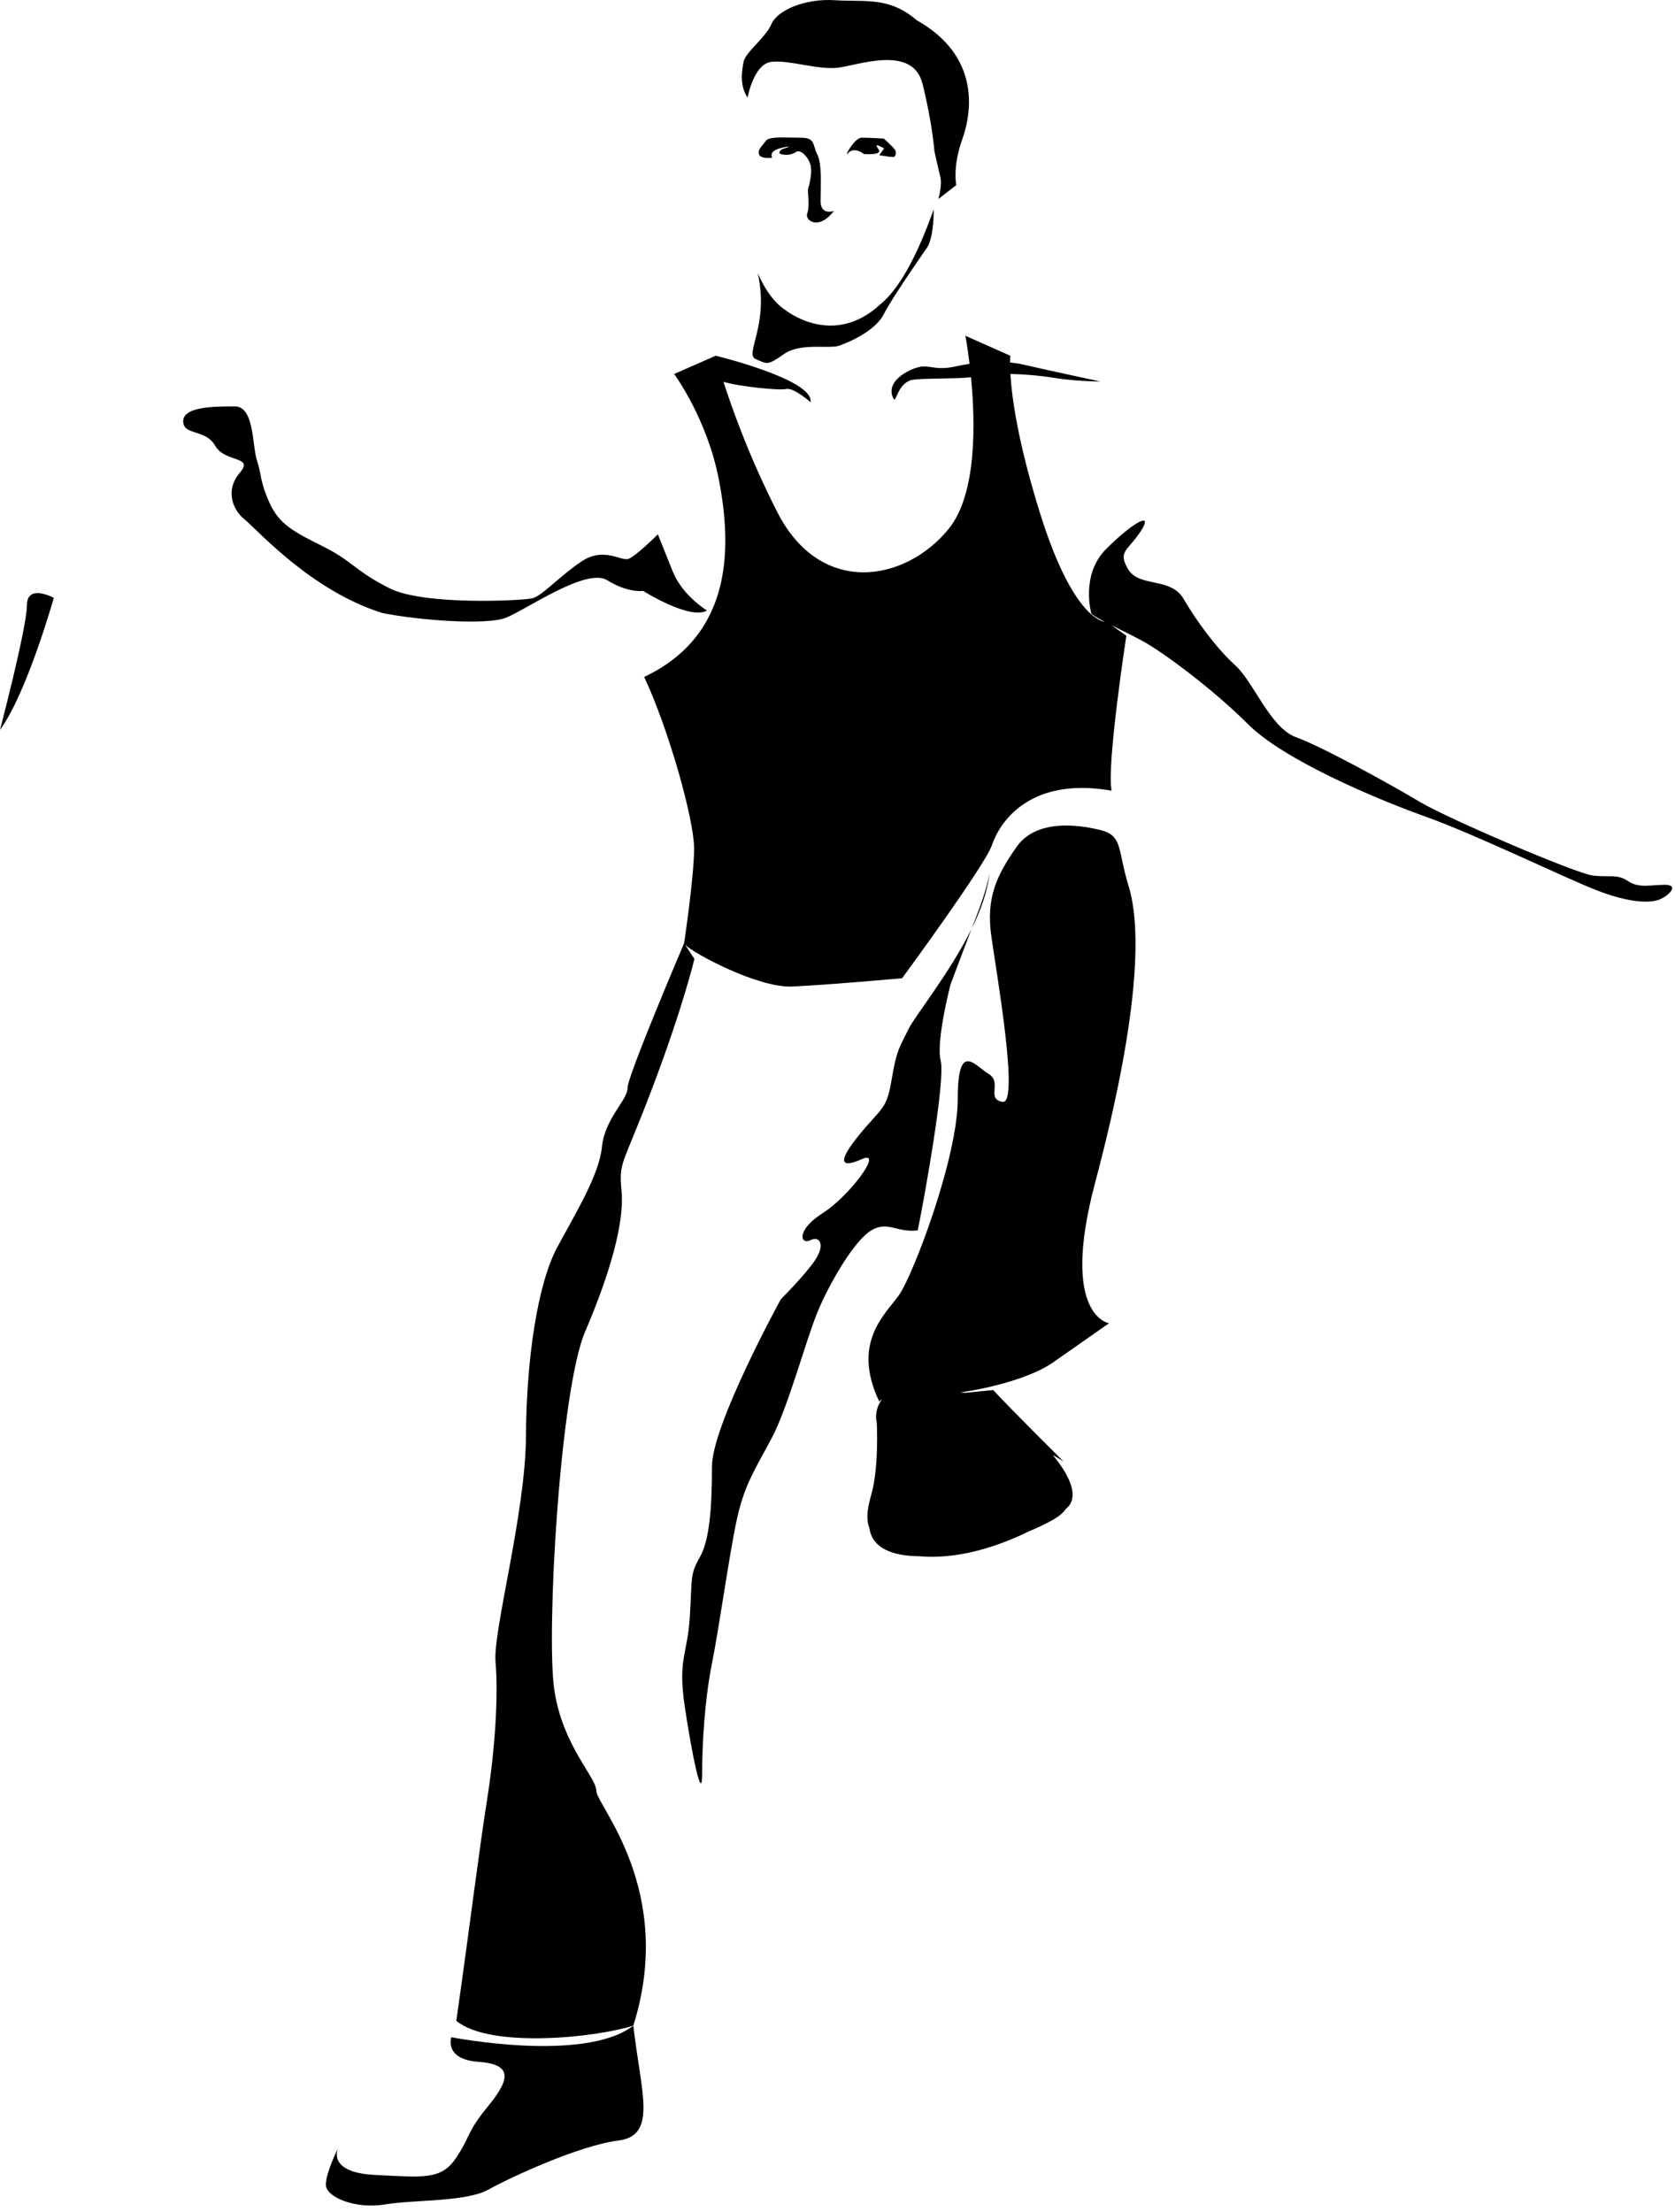 <?xml version="1.0" encoding="UTF-8" standalone="no"?>
<!DOCTYPE svg PUBLIC "-//W3C//DTD SVG 1.1//EN" "http://www.w3.org/Graphics/SVG/1.1/DTD/svg11.dtd">
<svg width="100%" height="100%" viewBox="0 0 178 235" version="1.1" xmlns="http://www.w3.org/2000/svg" xmlns:xlink="http://www.w3.org/1999/xlink" xml:space="preserve" xmlns:serif="http://www.serif.com/" style="fill-rule:evenodd;clip-rule:evenodd;stroke-linejoin:round;stroke-miterlimit:1.414;">
    <g transform="matrix(1,0,0,1,-266.317,-337.647)">
        <path d="M314.275,554.107C314.275,554.107 313.49,556.457 317.148,556.72C320.809,556.98 320.546,558.549 318.194,561.424C315.842,564.298 316.364,564.559 314.796,566.911C313.229,569.264 311.4,569.004 306.172,568.74C300.944,568.481 302.251,565.867 302.251,565.867C302.251,565.867 300.945,568.481 300.945,569.786C300.945,571.095 304.082,572.4 307.218,571.877C310.354,571.356 315.843,571.615 318.195,570.31C320.547,569.005 327.864,565.606 332.048,565.082C336.229,564.559 334.399,559.855 333.622,552.879C328.4,556.88 314.275,554.107 314.275,554.107Z" style="fill-rule:nonzero;"/>
        <path d="M348.297,344.217C350.198,344.007 353.155,345.063 355.267,344.852C357.379,344.641 363.293,342.318 364.35,346.542C365.405,350.766 365.616,353.722 365.616,353.722C365.616,353.722 366.039,355.623 366.249,356.467C366.462,357.314 366.039,358.792 366.039,358.792L367.94,357.313C367.94,357.313 367.518,355.413 368.574,352.456C369.629,349.498 370.475,343.584 363.714,339.781C360.758,337.249 358.225,337.882 355.056,337.67C351.887,337.459 348.93,338.726 348.296,340.204C347.661,341.682 345.55,343.163 345.338,344.217C345.128,345.275 344.917,346.752 345.761,348.021C345.763,348.021 346.396,344.429 348.297,344.217Z" style="fill-rule:nonzero;"/>
        <path d="M346.622,375.802C347.86,376.331 347.86,376.508 349.628,375.27C351.397,374.032 354.402,374.741 355.464,374.385C356.525,374.031 359.355,372.795 360.238,371.026C361.123,369.257 364.837,363.952 364.837,363.952C364.837,363.952 365.543,363.067 365.543,359.886C363.597,365.368 361.653,368.551 359.884,369.965C354.757,374.741 349.681,370.518 349.681,370.518C349.681,370.518 348.092,369.61 346.841,366.656C348.092,372.219 345.383,375.27 346.622,375.802Z" style="fill-rule:nonzero;"/>
        <path d="M353.166,354.047C352.635,352.986 352.988,352.28 351.397,352.28C349.804,352.28 348.037,352.102 347.682,352.633C347.329,353.165 346.798,353.518 346.974,354.047C347.152,354.579 348.39,354.402 348.39,354.402C348.39,354.402 347.86,353.694 349.451,353.339C351.042,352.986 349.412,353.507 349.412,353.507C349.412,353.507 348.771,353.96 349.455,354.058C350.142,354.157 350.475,354.062 350.964,353.769C351.453,353.476 352.397,354.531 352.496,355.412C352.593,356.294 352.299,357.373 352.201,357.665C352.104,357.961 352.397,359.526 352.104,360.311C351.81,361.096 353.35,362.164 354.932,360.062C354.932,360.062 353.518,360.591 353.518,359C353.52,357.41 353.696,355.108 353.166,354.047Z" style="fill-rule:nonzero;"/>
        <path d="M360.272,353.416L359.749,354.139C359.749,354.139 360.926,354.332 361.221,354.332C361.514,354.332 361.612,353.843 361.416,353.55C361.221,353.254 360.239,352.373 360.239,352.373C360.239,352.373 358.671,352.275 357.888,352.275C357.104,352.275 355.951,354.472 356.417,353.94C357.104,353.156 358.119,354.011 358.119,354.011C358.119,354.011 360.167,354.194 359.677,353.506C359.316,353.003 359.391,352.924 360.272,353.416Z" style="fill-rule:nonzero;"/>
        <path d="M443.252,431.66C441.685,431.66 440.507,432.054 439.331,431.268C438.157,430.486 437.372,430.877 435.606,430.681C433.843,430.486 420.122,424.604 417.182,422.84C414.241,421.077 406.793,416.96 404.048,415.979C401.304,414.999 399.54,410.099 397.58,408.334C395.619,406.57 393.463,403.629 392.091,401.276C390.72,398.926 387.387,400.102 386.211,398.142C385.035,396.181 386.211,396.181 387.583,394.026C388.955,391.868 386.603,393.242 383.859,395.985C381.114,398.728 382.292,402.845 382.292,402.845C382.512,403.065 383.036,403.369 383.718,403.724C382.917,403.574 380.018,402.314 376.863,392.248C374.453,384.559 373.833,379.791 373.692,377.378C375.243,377.414 376.95,377.567 378.252,377.783C380.652,378.183 383.252,378.183 383.252,378.183C383.252,378.183 377.653,376.984 375.052,376.384C374.59,376.277 374.123,376.212 373.655,376.162C373.657,375.688 373.68,375.446 373.68,375.446L368.907,373.323C368.907,373.323 369.13,374.494 369.349,376.302C368.802,376.386 368.297,376.484 367.853,376.582C366.053,376.982 365.452,376.582 364.453,376.582C363.452,376.582 360.253,377.981 361.253,379.98C361.575,380.627 361.653,378.181 363.452,377.981C364.955,377.815 367.703,377.921 369.504,377.731C369.976,382.573 370.13,390.151 367.136,393.836C362.539,399.495 353.52,401.088 348.922,392.065C346.01,386.357 344.165,381.22 343.2,378.215C344.847,378.723 349.157,379.153 349.851,378.98C350.651,378.781 352.452,380.381 352.452,380.381C352.852,377.98 342.376,375.443 342.376,375.443L337.957,377.385C337.957,377.385 341.494,382.162 342.73,388.707C343.969,395.248 344.499,404.976 334.772,409.573C337.424,415.232 340.078,424.784 340.078,427.792C340.078,430.797 339.017,437.87 339.017,437.87C339.017,437.87 332.968,452.038 333.004,453.259C333.041,454.484 330.587,456.504 330.288,459.48C329.992,462.458 327.608,466.328 325.525,470.197C323.441,474.067 322.251,482.104 322.21,490.269C322.169,498.433 318.678,510.982 318.977,514.256C319.273,517.531 318.977,523.189 318.082,528.843C317.19,534.498 316.297,541.942 314.808,552.361C318.379,555.337 329.692,554.146 333.62,552.874C338.144,538.501 329.692,529.439 329.692,527.951C329.692,526.462 326.12,523.189 325.227,517.234C324.334,511.279 325.823,485.38 328.502,479.128C331.18,472.877 332.67,467.52 332.372,464.244C332.074,460.969 332.372,461.862 335.646,453.229C338.921,444.595 340.112,439.533 340.112,439.533L339.118,438.026C340.014,438.949 346.878,442.633 350.512,442.468C354.402,442.293 362.183,441.586 362.183,441.586C362.183,441.586 371.028,429.559 371.732,427.437C372.44,425.314 375.456,420.092 384.447,421.658C383.888,418.978 386.014,405.193 386.014,405.193L384.416,404.074C385.451,404.593 386.688,405.185 387.778,405.78C389.936,406.959 395.227,410.879 398.952,414.602C402.676,418.326 412.282,422.443 417.768,424.402C423.257,426.363 432.468,430.872 435.997,432.243C439.524,433.615 441.684,433.615 442.663,433.224C443.644,432.839 444.819,431.66 443.252,431.66Z" style="fill-rule:nonzero;"/>
        <path d="M371.463,430.41C371.506,430.115 371.511,429.963 371.511,429.963C371.504,430.108 371.477,430.262 371.463,430.41Z" style="fill-rule:nonzero;"/>
        <path d="M363.845,468.379C364.539,464.98 366.806,452.439 366.283,450.348C365.761,448.258 367.328,442.247 367.328,442.247C367.328,442.247 368.433,439.301 369.561,436.344C367.242,441.04 363.6,445.523 362.885,446.951C361.839,449.042 361.579,449.304 361.056,452.438C360.533,455.576 360.011,455.313 357.658,458.189C355.306,461.064 355.568,461.849 357.919,460.802C360.272,459.756 356.613,464.721 353.738,466.551C350.863,468.382 351.386,469.949 352.431,469.426C353.476,468.903 353.999,469.949 352.953,471.516C351.909,473.086 349.292,475.698 349.292,475.698C349.292,475.698 341.977,489.029 341.977,493.471C341.977,497.914 341.715,501.312 340.669,503.142C339.625,504.97 339.886,505.234 339.625,509.413C339.363,513.596 338.317,513.857 339.102,519.083C339.887,524.311 340.931,529.276 340.931,526.14C340.931,523.005 341.195,518.299 341.978,514.379C342.761,510.459 343.807,502.881 344.592,499.222C345.374,495.562 346.421,493.994 348.249,490.596C350.081,487.2 351.91,480.143 353.215,477.006C354.523,473.868 357.135,469.426 358.908,468.378C360.683,467.33 361.58,468.645 363.845,468.379Z" style="fill-rule:nonzero;"/>
        <path d="M370.204,434.668C369.995,435.213 369.778,435.778 369.562,436.344C370.557,434.328 371.292,432.281 371.463,430.41C371.372,431.033 371.092,432.358 370.204,434.668Z" style="fill-rule:nonzero;"/>
        <path d="M320.023,403.305C322.114,402.52 328.598,397.905 330.845,399.298C333.091,400.691 334.66,400.43 334.66,400.43C334.66,400.43 339.625,403.566 341.454,402.52C341.454,402.52 338.84,400.953 337.794,398.339C336.75,395.725 336.228,394.419 336.228,394.419C336.228,394.419 333.875,396.771 333.091,397.033C332.307,397.295 330.477,395.724 328.126,397.295C325.773,398.862 323.943,400.952 322.898,401.214C321.852,401.476 311.398,401.996 307.741,400.167C304.081,398.339 303.819,397.295 300.682,395.725C297.546,394.158 295.978,393.372 294.934,391.021C293.887,388.669 294.149,388.146 293.626,386.578C293.104,385.011 293.364,380.828 291.275,380.828C289.184,380.828 285.786,380.828 285.786,382.397C285.786,383.964 288.139,383.179 289.184,385.01C290.229,386.84 293.364,386.055 291.797,387.886C290.23,389.713 291.012,391.803 292.32,392.85C293.626,393.896 299.377,400.43 306.955,402.782C310.876,403.565 317.933,404.087 320.023,403.305Z" style="fill-rule:nonzero;"/>
        <path d="M386.254,431.801C385.064,427.93 385.659,426.444 383.278,425.848C380.897,425.252 376.431,424.658 374.347,427.633C372.264,430.61 371.074,432.991 371.668,437.16C372.263,441.328 374.645,455.022 372.858,454.723C371.074,454.425 372.858,452.641 371.369,451.745C369.881,450.854 368.095,448.175 368.095,454.425C368.095,460.678 363.332,473.181 361.843,475.265C360.355,477.349 356.783,480.328 359.76,486.578C359.76,486.578 359.792,486.469 360.052,486.34C359.375,487.167 359.33,488.297 359.489,488.769C359.489,488.769 359.75,493.473 358.909,496.444C358.434,498.123 358.364,499.121 358.707,500.005L358.705,500.007C359.012,502.156 361.165,502.98 364.013,503.003C368.148,503.374 372.451,501.932 375.591,500.386C376.495,500.011 377.325,499.617 378.046,499.225C378.808,498.808 379.302,498.388 379.587,497.972C381.157,496.714 379.886,494.284 378.194,492.243C378.959,492.677 379.352,492.952 379.352,492.952C379.352,492.952 373.52,487.145 371.862,485.344L368.898,485.636C368.898,485.636 368.688,485.621 368.336,485.599C372.024,485.072 376.1,483.895 378.218,482.412C381.195,480.33 384.171,478.245 384.171,478.245C384.171,478.245 378.933,477.483 382.682,463.36C387.743,444.304 387.445,435.671 386.254,431.801Z" style="fill-rule:nonzero;"/>
        <path d="M269.179,401.955C269.179,404.297 266.317,415.198 266.317,415.198C269.179,411.305 272.036,401.173 272.036,401.173C272.036,401.173 269.179,399.616 269.179,401.955Z" style="fill-rule:nonzero;"/>
    </g>
</svg>
